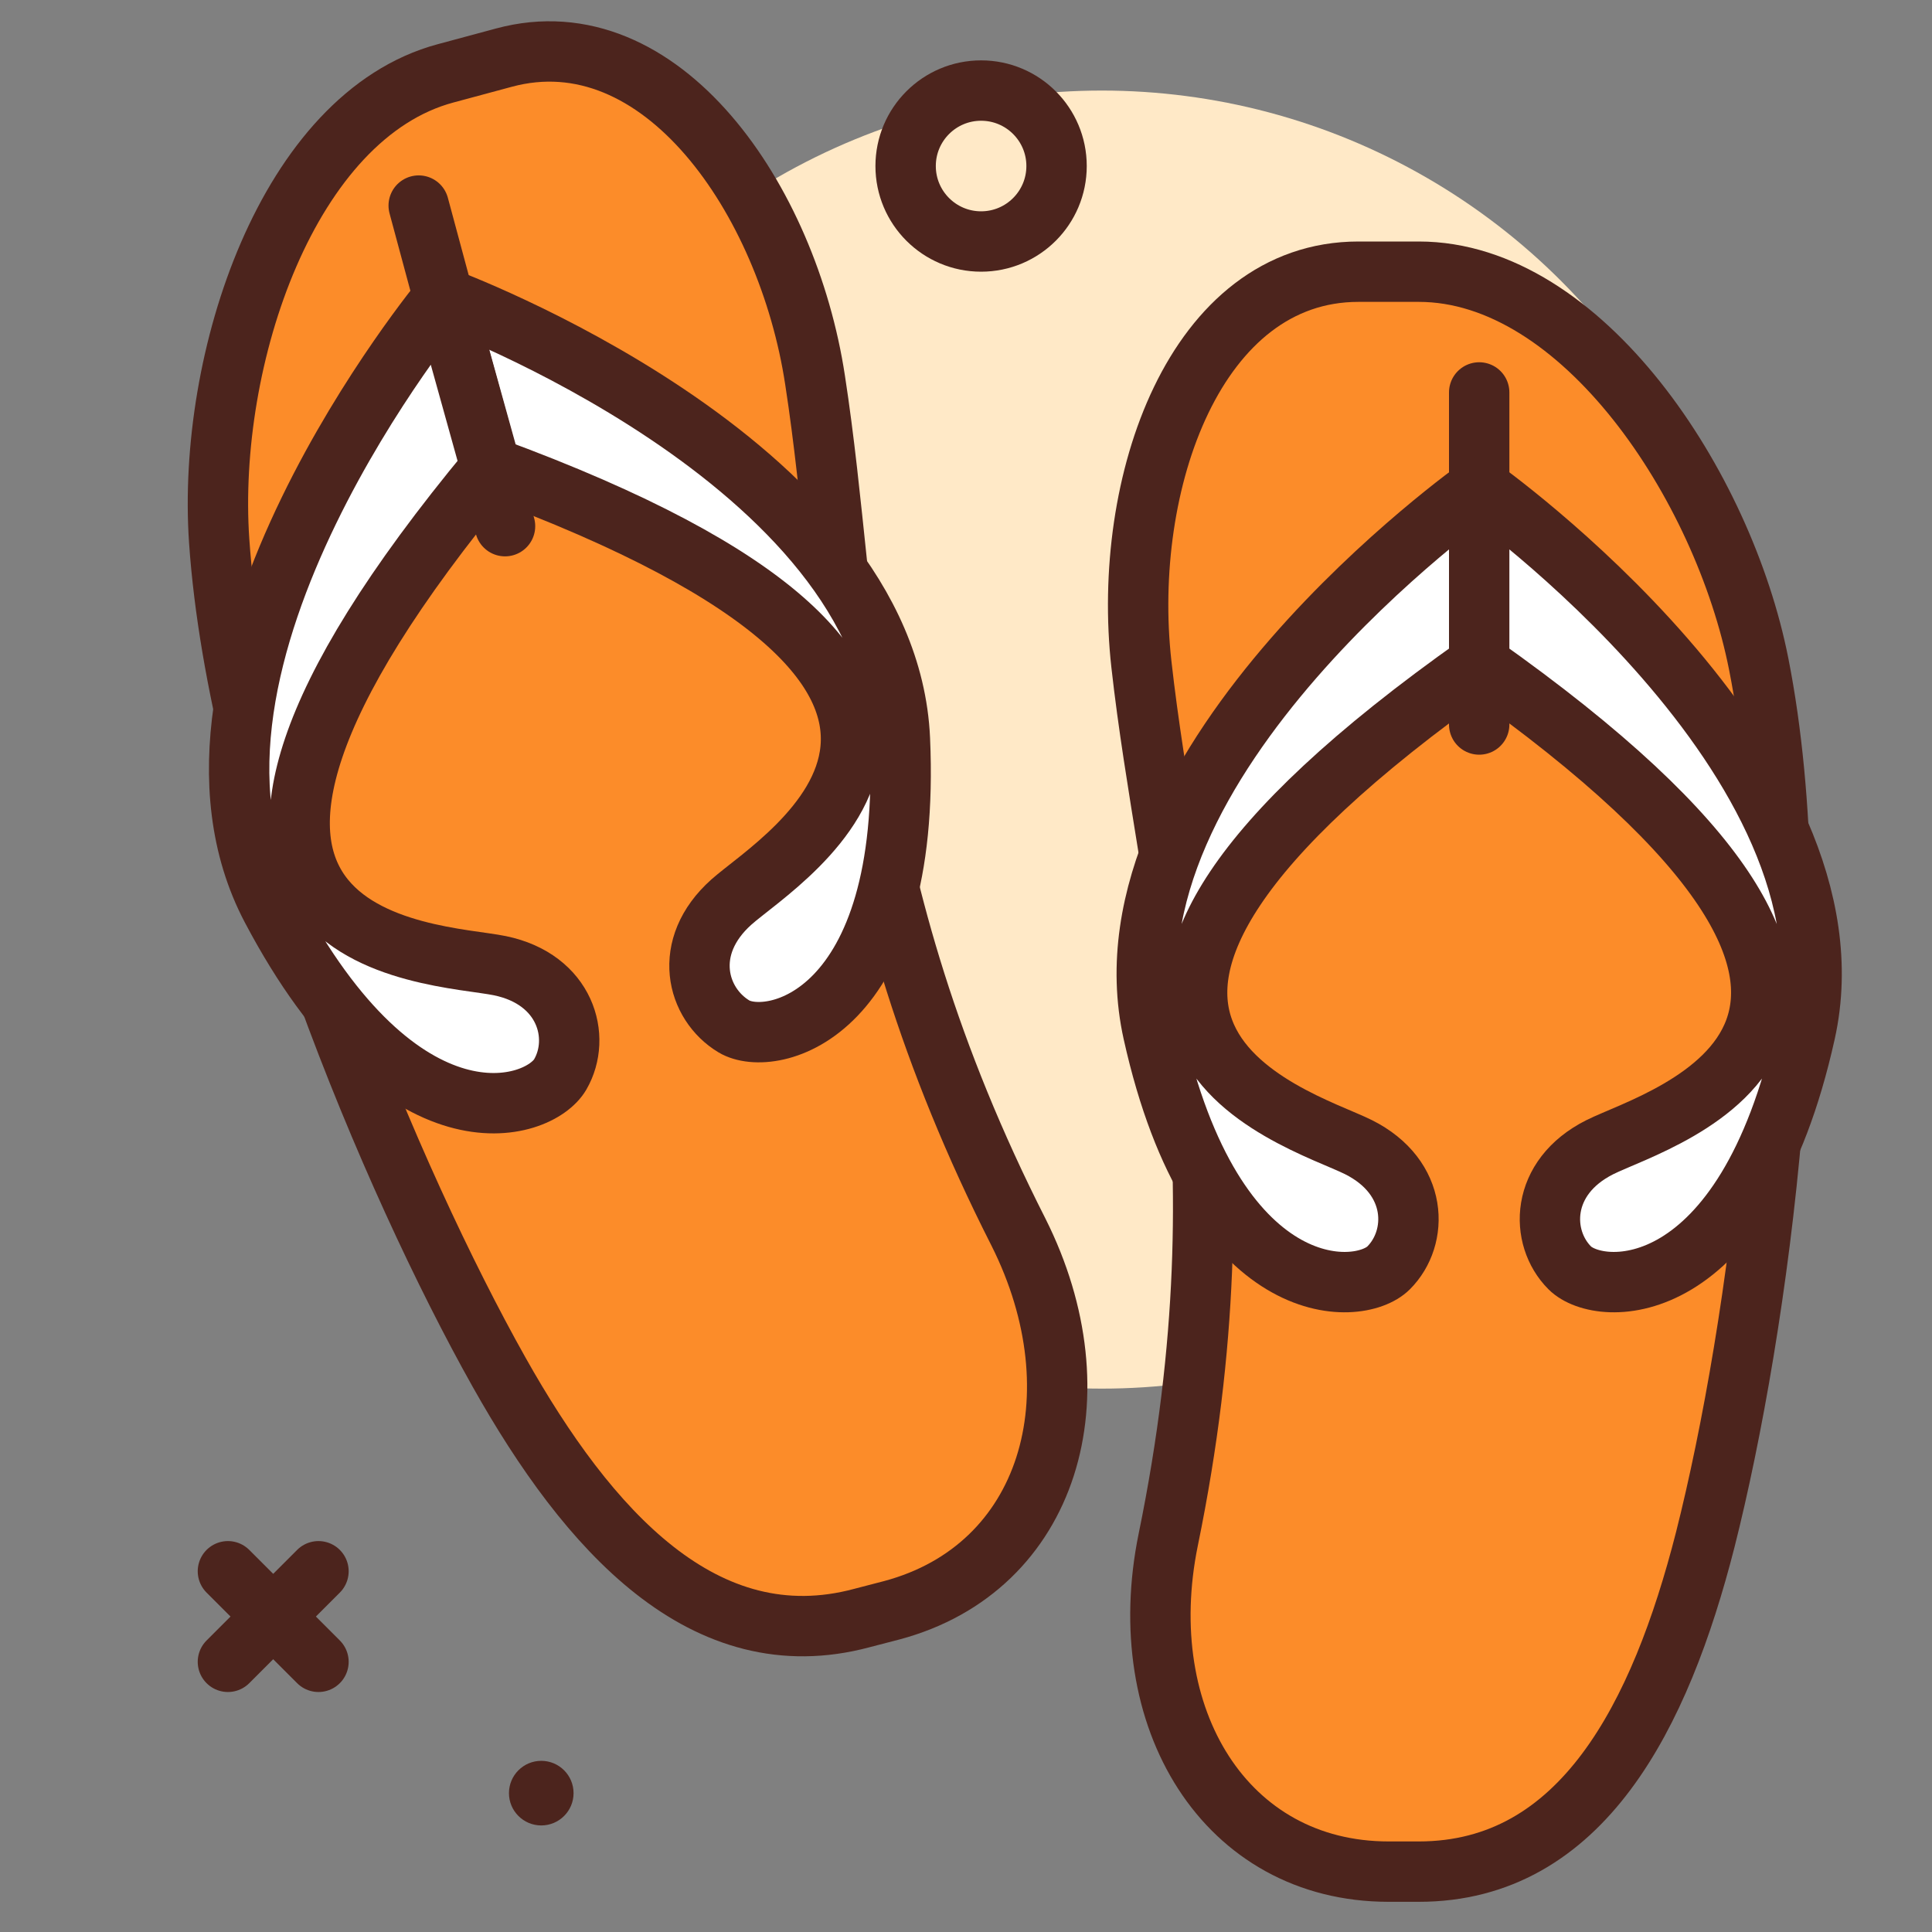 <svg xmlns="http://www.w3.org/2000/svg" viewBox="0 0 64 64"><rect x="0" y="0" width="64" height="64" fill="#808080" stroke="none"/><defs><style>.cls-1{fill:#ffe9c7;}.cls-2{fill:#4c241d;}.cls-3{fill:none;}.cls-3,.cls-4,.cls-5{stroke:#4c241d;stroke-linecap:round;stroke-linejoin:round;stroke-width:2px;}.cls-4{fill:#fc8c29;}.cls-5{fill:#fff;}</style></defs><g id="slippers"><circle class="cls-1" cx="36.5" cy="24.5" r="21.5"/><circle class="cls-2" cx="17.93" cy="59.4" r="1.07"/><circle class="cls-3" cx="32.5" cy="5.5" r="2.5"/><line class="cls-3" x1="7.55" y1="52.05" x2="10.55" y2="55.05"/><line class="cls-3" x1="10.55" y1="52.05" x2="7.55" y2="55.05"/><path class="cls-4" d="M47,62H46c-5.4,0-8.51-5.08-7.3-11,2.67-13,0-21-.89-29C37.14,16,39.6,9,45,9h2c5.4,0,10.09,7.07,11.26,13,1.78,9,0,22-1.77,29C55,56.84,52.4,62,47,62Z"/><line class="cls-3" x1="49" y1="13" x2="49" y2="24"/><path class="cls-5" d="M49,16.15S36.2,25.21,38.2,34.21,45,43,46,42s1-3-1-4-13-4,4-16Z"/><path class="cls-5" d="M49,16.15s12.8,9.06,10.8,18.06S53,43,52,42s-1-3,1-4,13-4-4-16Z"/><path class="cls-4" d="M28.55,53.6l1-.26c5.22-1.4,6.9-7.12,4.19-12.52C27.74,29,28.23,20.55,27,12.59,26.09,6.6,21.9.5,16.69,1.91l-1.93.52c-5.22,1.4-7.91,9.45-7.5,15.48.63,9.16,5.73,21.24,9.27,27.54C19.48,50.7,23.33,55,28.55,53.6Z"/><line class="cls-3" x1="13.87" y1="6.81" x2="16.73" y2="17.43"/><path class="cls-5" d="M14.69,9.86S29.4,15.27,29.81,24.48,25.54,34.74,24.31,34s-1.75-2.63-.08-4.12,11.52-7.25-8-14.41Z"/><path class="cls-5" d="M14.69,9.86S4.69,21.94,9,30.1s8.85,6.72,9.56,5.49.18-3.15-2-3.6-13.59-.48-.3-16.49Z"/></g></svg>